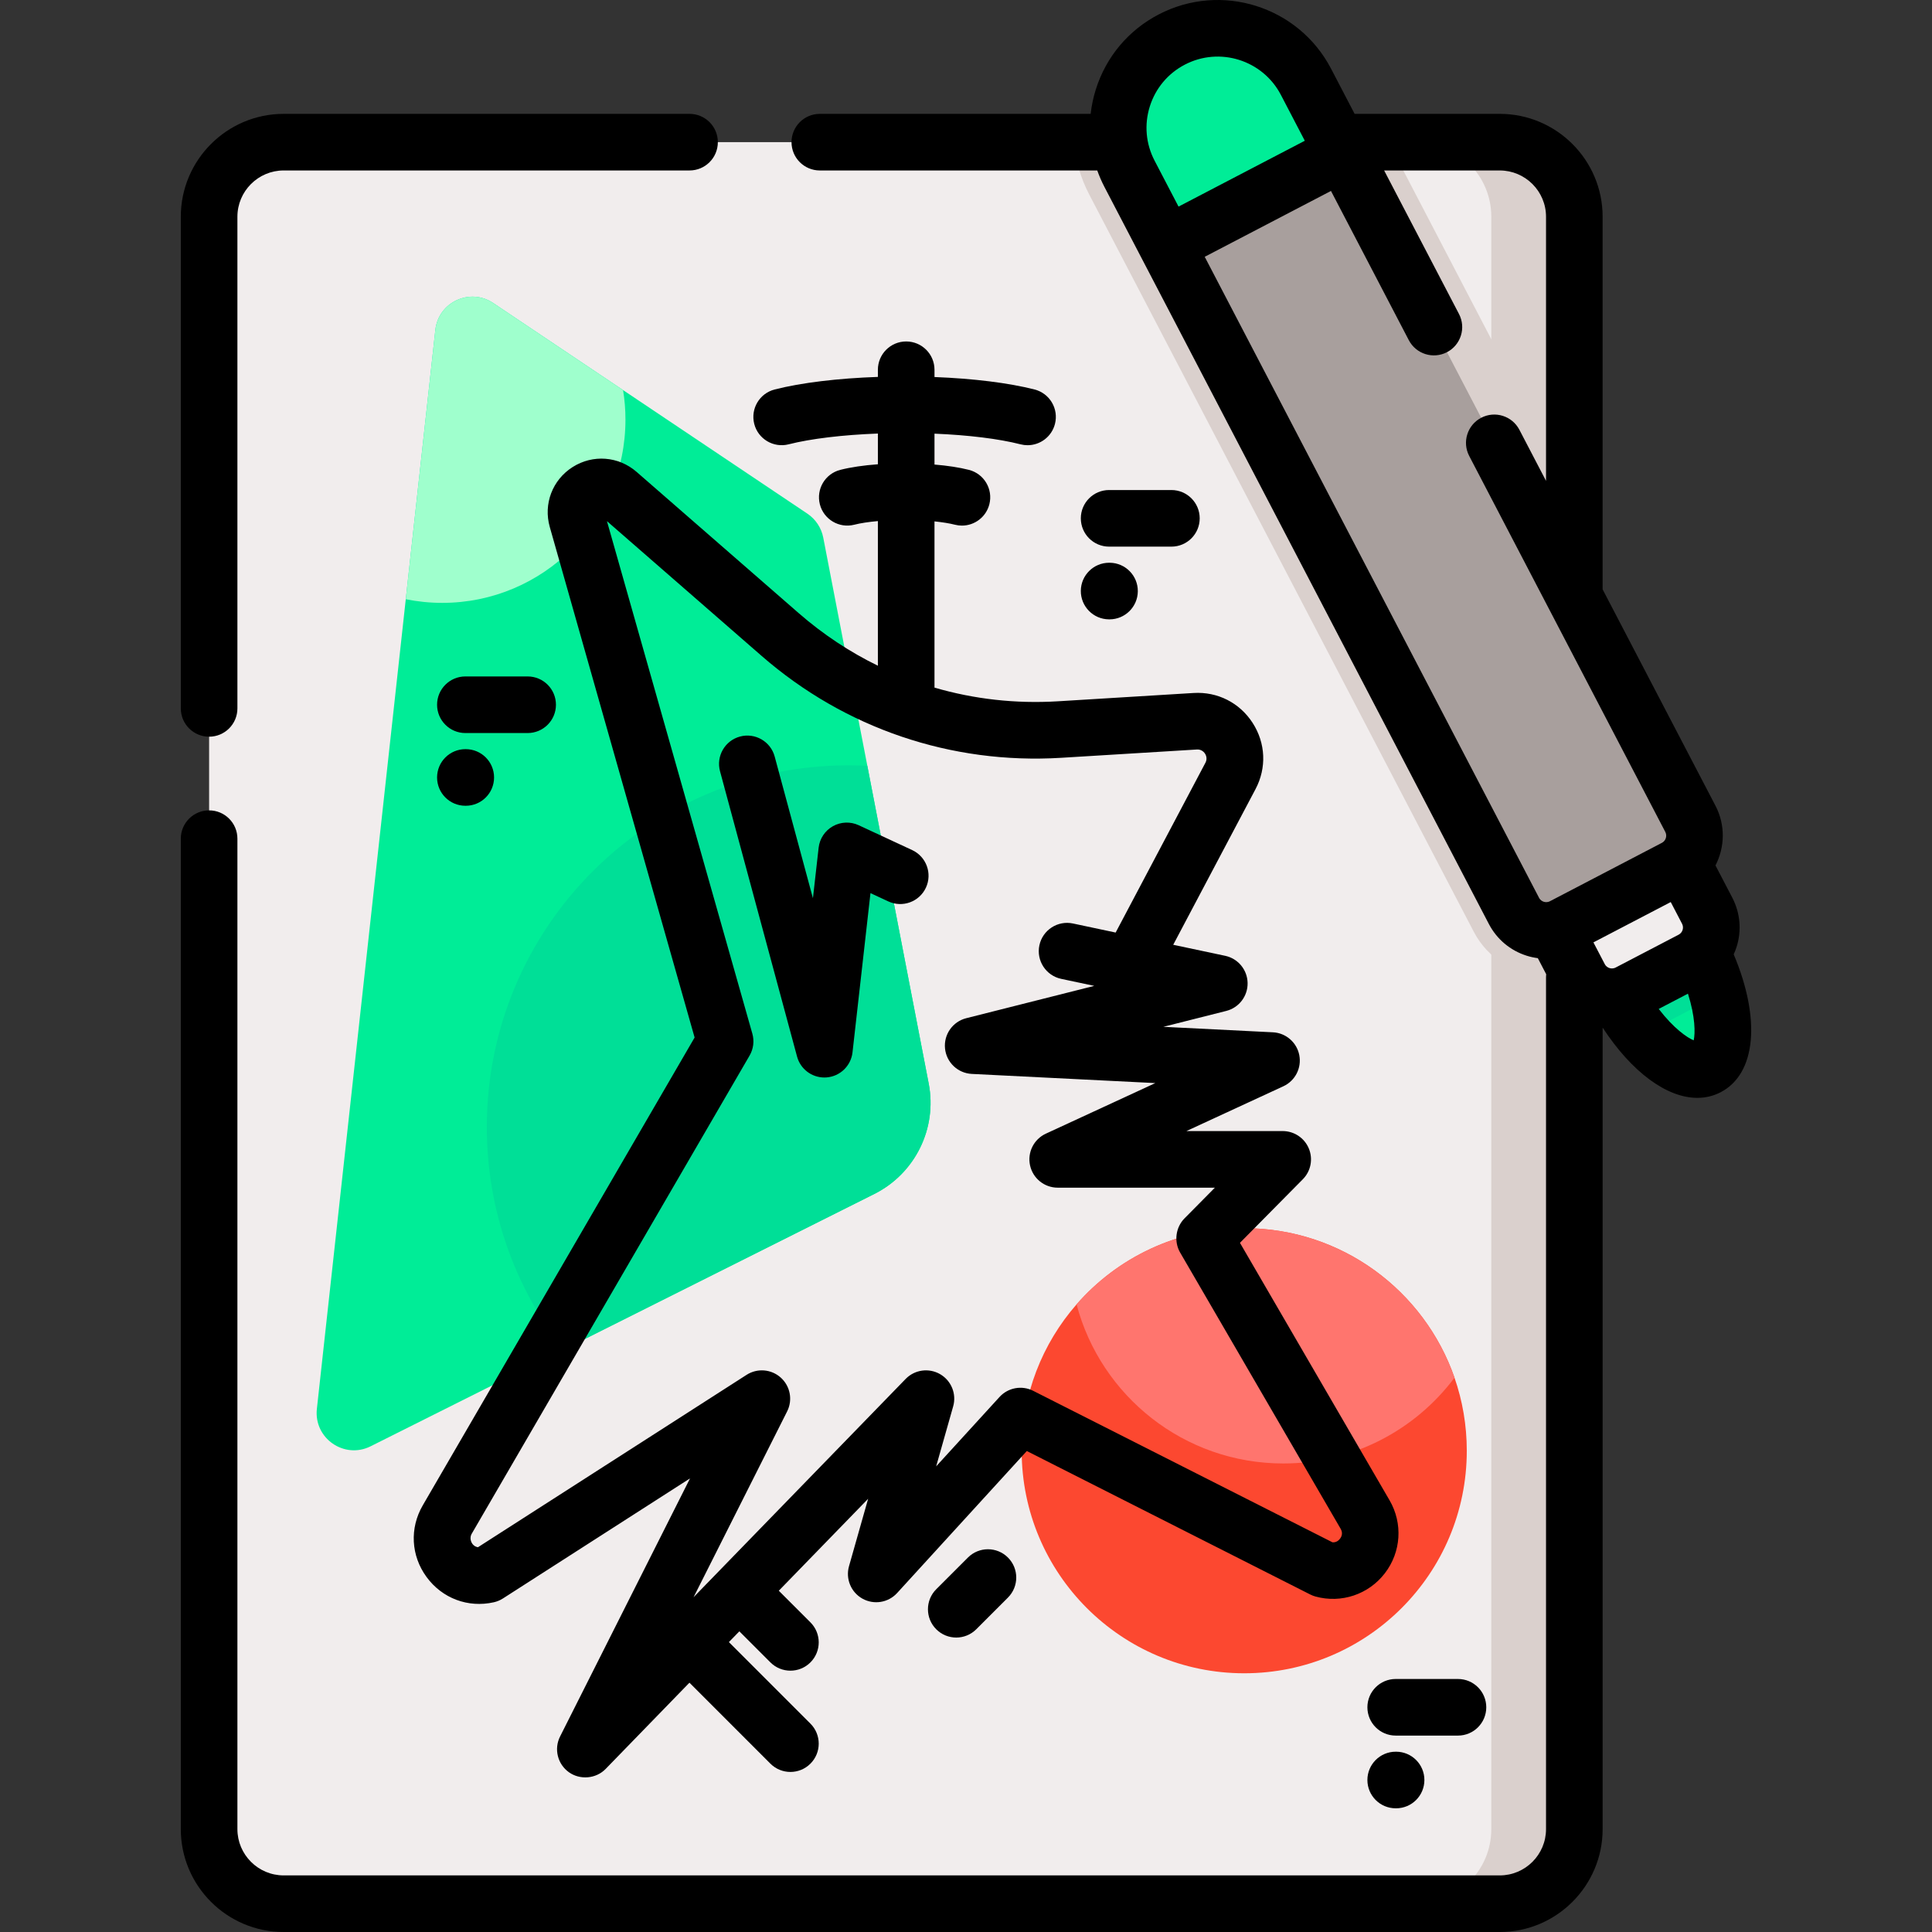 <?xml version="1.0" encoding="iso-8859-1"?>
<!-- Generator: Adobe Illustrator 19.0.0, SVG Export Plug-In . SVG Version: 6.00 Build 0)  -->
<svg xmlns="http://www.w3.org/2000/svg" xmlns:xlink="http://www.w3.org/1999/xlink" version="1.1" id="Layer_1" x="0px" y="0px" viewBox="0 0 511.99 511.99" style="enable-background:new 0 0 511.99 511.99;" xml:space="preserve" width="512" height="512">
<rect x="0" y="0" width="511.99" height="511.99" fill="#333333" stroke="none"/>
<g id="XMLID_730_">
	<g id="XMLID_731_">
		<path id="XMLID_732_" style="fill:#F1EDED;" d="M417.204,57.44v427.29c0,10.91-8.85,19.76-19.77,19.76H75.174    c-10.91,0-19.76-8.85-19.76-19.76V57.44c0-10.92,8.85-19.77,19.76-19.77h322.26C408.354,37.669,417.204,46.52,417.204,57.44z"/>
		<path id="XMLID_733_" style="fill:#DAD0CD;" d="M417.204,132.08v125.15c-2.38,0.89-4.91,1.34-7.44,1.34    c-8.1,0-15.46-4.46-19.2-11.64L288.684,51.61c-2.33-4.47-3.69-9.2-4.15-13.94h83.43L417.204,132.08z"/>
		<path id="XMLID_734_" style="fill:#DAD0CD;" d="M417.204,57.44v427.29c0,10.91-8.85,19.76-19.77,19.76h-22    c10.92,0,19.77-8.85,19.77-19.76V57.44c0-10.92-8.85-19.77-19.77-19.77h22C408.354,37.669,417.204,46.52,417.204,57.44z"/>
		<g id="XMLID_735_">
			<g id="XMLID_736_">
				<path id="XMLID_737_" style="fill:#FC4830;" d="M388.705,384.449c0,32.572-26.406,58.978-58.978,58.978      s-58.978-26.406-58.978-58.978c0-14.853,5.485-28.422,14.547-38.788c10.811-12.373,26.712-20.19,44.431-20.19      c25.793,0,47.722,16.563,55.726,39.628C387.559,371.157,388.705,377.669,388.705,384.449z"/>
				<path id="XMLID_738_" style="fill:#FF756E;" d="M385.454,365.099c-10.337,13.796-26.821,22.729-45.38,22.729      c-26.277,0-48.384-17.897-54.778-42.168c10.811-12.373,26.712-20.19,44.431-20.19      C355.52,325.471,377.449,342.034,385.454,365.099z"/>
				<path id="XMLID_739_" style="fill:#00ED97;" d="M231.704,316.409l-82.379,41.269l-51.102,25.595      c-6.997,3.508-15.1-2.125-14.25-9.912l23.559-214.566l7.837-71.36c0.81-7.382,9.171-11.266,15.328-7.135l34.42,23.075      l48.849,32.75c2.184,1.472,3.696,3.745,4.2,6.335l11.681,60.48l16.266,84.208C248.405,299.026,242.515,310.983,231.704,316.409z      "/>
				<path id="XMLID_740_" style="fill:#9FFFCD;" d="M165.749,111.202c0,26.821-21.741,48.562-48.552,48.562      c-3.311,0-6.542-0.336-9.665-0.968l7.837-71.36c0.81-7.382,9.171-11.266,15.328-7.135l34.42,23.075      C165.532,105.924,165.749,108.533,165.749,111.202z"/>
				<path id="XMLID_741_" style="fill:#00DF97;" d="M231.7,316.404l-82.38,41.275c-12.718-16.266-20.308-36.753-20.308-59.008      c0-52.94,42.919-95.859,95.859-95.859c1.67,0,3.33,0.04,4.971,0.129l16.269,84.21C248.406,299.03,242.517,310.984,231.7,316.404      z"/>
			</g>
		</g>
		<g id="XMLID_742_">
			<g id="XMLID_743_">
				<path id="XMLID_2262_" style="fill:#00ED97;" d="M427.585,262.416l22.522-11.747c2.329,4.465,4.045,8.923,5.116,13.043      c2.424,9.257,1.617,16.827-2.686,19.071c-4.311,2.249-10.98-1.422-17.184-8.707      C432.588,270.839,429.914,266.881,427.585,262.416z"/>
				<path id="XMLID_2261_" style="fill:#00DF97;" d="M427.585,262.416l22.522-11.747c2.329,4.465,4.045,8.923,5.116,13.043      c-0.5,0.315-1.016,0.617-1.555,0.898l-16.68,8.699c-0.539,0.281-1.091,0.536-1.635,0.766      C432.588,270.839,429.914,266.881,427.585,262.416z"/>
				<path id="XMLID_2260_" style="fill:#F1EDED;" d="M418.62,258.953l-11.47-21.991l33.787-17.622l11.47,21.991      c2.463,4.722,0.629,10.552-4.092,13.015l-16.68,8.699C426.905,265.513,421.083,263.675,418.62,258.953z"/>
				<path id="XMLID_2259_" style="fill:#A89F9D;" d="M310.511,10.484L310.511,10.484c12.912-6.735,28.839-1.727,35.574,11.186      L447.96,216.994c2.464,4.724,0.632,10.551-4.092,13.015l-29.652,15.466c-4.724,2.464-10.551,0.632-13.015-4.092L299.326,46.058      C292.591,33.146,297.599,17.219,310.511,10.484z"/>
				<path id="XMLID_2258_" style="fill:#00ED97;" d="M310.511,10.484L310.511,10.484c12.912-6.735,28.839-1.727,35.574,11.186      l9.812,18.812l-46.76,24.388l-9.812-18.812C292.591,33.146,297.599,17.219,310.511,10.484z"/>
			</g>
		</g>
	</g>
	<g id="XMLID_744_">
		<path id="XMLID_745_" d="M256.506,412.758l-8.399,8.4c-2.929,2.929-2.929,7.678,0.001,10.606c1.464,1.464,3.384,2.196,5.303,2.196    s3.839-0.732,5.304-2.197l8.399-8.4c2.929-2.929,2.929-7.678-0.001-10.606C264.185,409.829,259.436,409.828,256.506,412.758z"/>
		<path id="XMLID_746_" d="M196.096,195.191c-3.999,1.079-6.365,5.196-5.286,9.195l20.416,75.612    c0.889,3.292,3.873,5.545,7.235,5.545c0.189,0,0.381-0.007,0.572-0.021c3.591-0.272,6.481-3.059,6.886-6.638l4.761-42.203    l4.729,2.198c3.757,1.742,8.217,0.116,9.963-3.641c1.745-3.757,0.115-8.217-3.641-9.963l-14.175-6.588    c-2.188-1.016-4.73-0.917-6.834,0.263c-2.103,1.181-3.51,3.302-3.78,5.698l-1.51,13.385l-10.14-37.558    C204.211,196.477,200.089,194.112,196.096,195.191z"/>
		<path id="XMLID_747_" d="M208.998,117.746c5.864-1.496,14.383-2.508,23.646-2.854v8.142c-3.794,0.278-7.209,0.781-9.964,1.484    c-4.014,1.023-6.438,5.107-5.414,9.121c1.024,4.014,5.108,6.433,9.121,5.414c1.643-0.419,3.813-0.746,6.257-0.964v38.331    c-7.479-3.652-14.525-8.307-20.961-13.914l-42.979-37.449c-4.784-4.167-11.594-4.685-16.95-1.287    c-5.356,3.396-7.792,9.779-6.061,15.881l38.384,135.296L112.04,398.916c-3.523,6.063-3.139,13.345,1.005,19.003    s10.976,8.224,17.813,6.693c0.858-0.191,1.676-0.532,2.416-1.007l49.588-31.824l-34.438,68.394    c-1.666,3.308-0.668,7.335,2.349,9.482c2.9,2.065,7.139,1.783,9.729-0.883l22.203-22.852l21.457,21.457    c1.465,1.464,3.385,2.196,5.304,2.196s3.839-0.732,5.304-2.196c2.929-2.93,2.929-7.678,0-10.607l-21.609-21.609l2.771-2.852    l8.232,8.232c1.464,1.464,3.384,2.196,5.303,2.196s3.839-0.732,5.304-2.197c2.929-2.929,2.929-7.678-0.001-10.606l-8.384-8.383    l23.673-24.365l-5.068,17.867c-0.95,3.346,0.526,6.906,3.564,8.599c3.036,1.691,6.842,1.074,9.188-1.494l34.369-37.628    l75.111,38.019c0.45,0.229,0.922,0.41,1.409,0.543c6.834,1.869,14.042-0.554,18.362-6.171c4.319-5.616,4.811-13.204,1.25-19.33    l-39.651-68.236l16.661-16.842c2.128-2.151,2.755-5.37,1.589-8.163c-1.165-2.793-3.895-4.611-6.921-4.611h-25.518l25.699-11.876    c3.133-1.448,4.873-4.848,4.217-8.236c-0.657-3.388-3.542-5.891-6.988-6.063l-29.042-1.452l16.668-4.21    c3.383-0.854,5.729-3.927,5.663-7.415c-0.067-3.487-2.529-6.469-5.941-7.193l-13.772-2.924l21.809-41.247    c2.979-5.632,2.695-12.19-0.758-17.545s-9.32-8.324-15.67-7.931l-35.97,2.2c-11.188,0.684-22.209-0.572-32.675-3.625V138.17    c2.099,0.216,3.967,0.513,5.418,0.883c0.622,0.158,1.245,0.234,1.859,0.234c3.346,0,6.396-2.257,7.262-5.648    c1.023-4.014-1.4-8.098-5.414-9.121c-2.548-0.65-5.67-1.124-9.125-1.412v-8.185c8.969,0.367,17.023,1.35,22.807,2.826    c0.622,0.158,1.245,0.234,1.859,0.234c3.346,0,6.396-2.257,7.262-5.648c1.023-4.014-1.4-8.097-5.414-9.121    c-6.868-1.752-16.253-2.905-26.514-3.3v-1.926c0-4.143-3.357-7.5-7.5-7.5s-7.5,3.357-7.5,7.5v1.894    c-10.587,0.363-20.297,1.532-27.353,3.331c-4.014,1.024-6.438,5.107-5.414,9.121S204.991,118.765,208.998,117.746z     M281.234,200.82l35.97-2.2c1.819-0.106,3.111,1.865,2.252,3.491l-23.803,45.02l-11.314-2.402    c-4.05-0.859-8.034,1.728-8.895,5.779c-0.859,4.052,1.728,8.034,5.779,8.895l8.763,1.859l-33.924,8.567    c-3.601,0.909-5.993,4.315-5.628,8.011c0.366,3.695,3.381,6.566,7.089,6.751l48.639,2.433l-29.011,13.406    c-3.196,1.478-4.935,4.98-4.179,8.419c0.757,3.439,3.804,5.89,7.325,5.89h41.654l-8.06,8.147c-2.347,2.38-2.828,6.15-1.152,9.043    l42.535,73.199c0.663,1.142,0.272,2.07-0.172,2.648c-0.38,0.495-1.023,1.023-1.995,0.939l-79.306-40.142    c-3.005-1.521-6.653-0.852-8.925,1.633l-16.789,18.382l4.507-15.889c0.938-3.305-0.489-6.824-3.464-8.542    c-2.976-1.716-6.736-1.193-9.13,1.269l-56.199,57.842l24.794-49.242c1.521-3.02,0.833-6.683-1.678-8.945    c-2.512-2.264-6.228-2.566-9.071-0.739l-71.179,45.679c-1.639-0.231-2.456-2.198-1.66-3.568l73.637-126.723    c1.022-1.76,1.286-3.858,0.73-5.815l-38.529-135.81l40.982,35.709C223.863,193.014,252.06,202.606,281.234,200.82z"/>
		<path id="XMLID_750_" d="M55.414,195.228c4.143,0,7.5-3.357,7.5-7.5V57.439c0-6.763,5.502-12.265,12.266-12.265h107.553    c4.143,0,7.5-3.357,7.5-7.5s-3.357-7.5-7.5-7.5H75.18c-15.034,0-27.266,12.23-27.266,27.265v130.289    C47.914,191.87,51.271,195.228,55.414,195.228z"/>
		<path id="XMLID_751_" d="M459.44,252.905c0.289-0.637,0.555-1.289,0.768-1.967c1.374-4.368,0.964-9.011-1.154-13.073l-4.444-8.519    c2.479-4.795,2.68-10.68,0-15.82l-29.906-57.339V57.439c0-15.034-12.23-27.265-27.265-27.265H358.98L352.735,18.2    C344.099,1.643,323.603-4.8,307.043,3.834c-8.021,4.183-13.933,11.24-16.646,19.87c-0.67,2.132-1.124,4.297-1.367,6.47h-71.774    c-4.143,0-7.5,3.357-7.5,7.5s3.357,7.5,7.5,7.5h73.525c0.528,1.48,1.156,2.935,1.896,4.353l9.808,18.805    c0.001,0.002,0.002,0.005,0.004,0.008c0.001,0.002,0.002,0.003,0.003,0.005l92.059,176.504c2.117,4.062,5.689,7.056,10.06,8.43    c0.964,0.303,1.94,0.51,2.921,0.64l2.215,4.247c-0.027,0.26-0.042,0.523-0.042,0.79v225.77c0,6.763-5.502,12.265-12.265,12.265    H75.18c-6.764,0-12.266-5.502-12.266-12.265V222.251c0-4.143-3.357-7.5-7.5-7.5s-7.5,3.357-7.5,7.5v262.474    c0,15.034,12.231,27.265,27.266,27.265h322.26c15.034,0,27.265-12.23,27.265-27.265V272.317    c7.731,11.849,17.026,18.623,25.101,18.622c2.173,0,4.258-0.49,6.198-1.502C465.384,284.544,466.668,270.036,459.44,252.905z     M428.163,256.399c-0.653,0.339-1.251,0.265-1.636,0.145c-0.388-0.122-0.92-0.404-1.261-1.057l-3-5.752l20.488-10.685l3,5.752    c0.548,1.05,0.14,2.35-0.911,2.897L428.163,256.399z M304.706,28.203c1.512-4.808,4.806-8.739,9.274-11.07    c9.223-4.812,20.645-1.221,25.456,8.005L345.78,37.3l-33.46,17.452l-6.344-12.163C303.645,38.12,303.194,33.012,304.706,28.203z     M319.256,68.052l33.46-17.452l20.626,39.548c1.914,3.673,6.443,5.095,10.118,3.181c3.672-1.915,5.097-6.445,3.181-10.118    l-19.838-38.036h30.636c6.763,0,12.265,5.502,12.265,12.265v69.988l-7.061-13.537c-1.916-3.673-6.445-5.098-10.118-3.181    c-3.672,1.915-5.097,6.445-3.181,10.118l51.966,99.633c0.548,1.051,0.139,2.352-0.911,2.899l-29.653,15.466    c-0.653,0.339-1.251,0.266-1.636,0.145c-0.387-0.122-0.919-0.403-1.26-1.057L319.256,68.052z M448.839,275.698    c-1.78-0.732-5.323-3.193-9.272-8.329l7.75-4.042C449.271,269.503,449.261,273.815,448.839,275.698z"/>
		<path id="XMLID_757_" d="M369.867,464.21c-4.143,0-7.5,3.357-7.5,7.5s3.357,7.5,7.5,7.5h0.103c4.143,0,7.5-3.357,7.5-7.5    s-3.357-7.5-7.5-7.5H369.867z"/>
		<path id="XMLID_758_" d="M393.869,452.44c0-4.143-3.357-7.5-7.5-7.5h-16.502c-4.143,0-7.5,3.357-7.5,7.5s3.357,7.5,7.5,7.5h16.502    C390.512,459.94,393.869,456.582,393.869,452.44z"/>
		<path id="XMLID_759_" d="M293.853,164.13l0.103,0.001c0.024,0,0.048,0,0.073,0c4.108,0,7.459-3.312,7.498-7.429    c0.039-4.142-3.287-7.531-7.429-7.571l-0.103-0.001c-0.024,0-0.048,0-0.073,0c-4.108,0-7.459,3.312-7.498,7.429    C286.386,160.701,289.711,164.09,293.853,164.13z"/>
		<path id="XMLID_760_" d="M310.427,144.861c4.143,0,7.5-3.357,7.5-7.5s-3.357-7.5-7.5-7.5h-16.502c-4.143,0-7.5,3.357-7.5,7.5    s3.357,7.5,7.5,7.5H310.427z"/>
		<path id="XMLID_761_" d="M123.327,213.531h0.103c4.143,0,7.5-3.357,7.5-7.5s-3.357-7.5-7.5-7.5h-0.103c-4.143,0-7.5,3.357-7.5,7.5    S119.185,213.531,123.327,213.531z"/>
		<path id="XMLID_762_" d="M123.327,194.26h16.502c4.143,0,7.5-3.357,7.5-7.5s-3.357-7.5-7.5-7.5h-16.502    c-4.143,0-7.5,3.357-7.5,7.5S119.185,194.26,123.327,194.26z"/>
	</g>
</g>















</svg>
